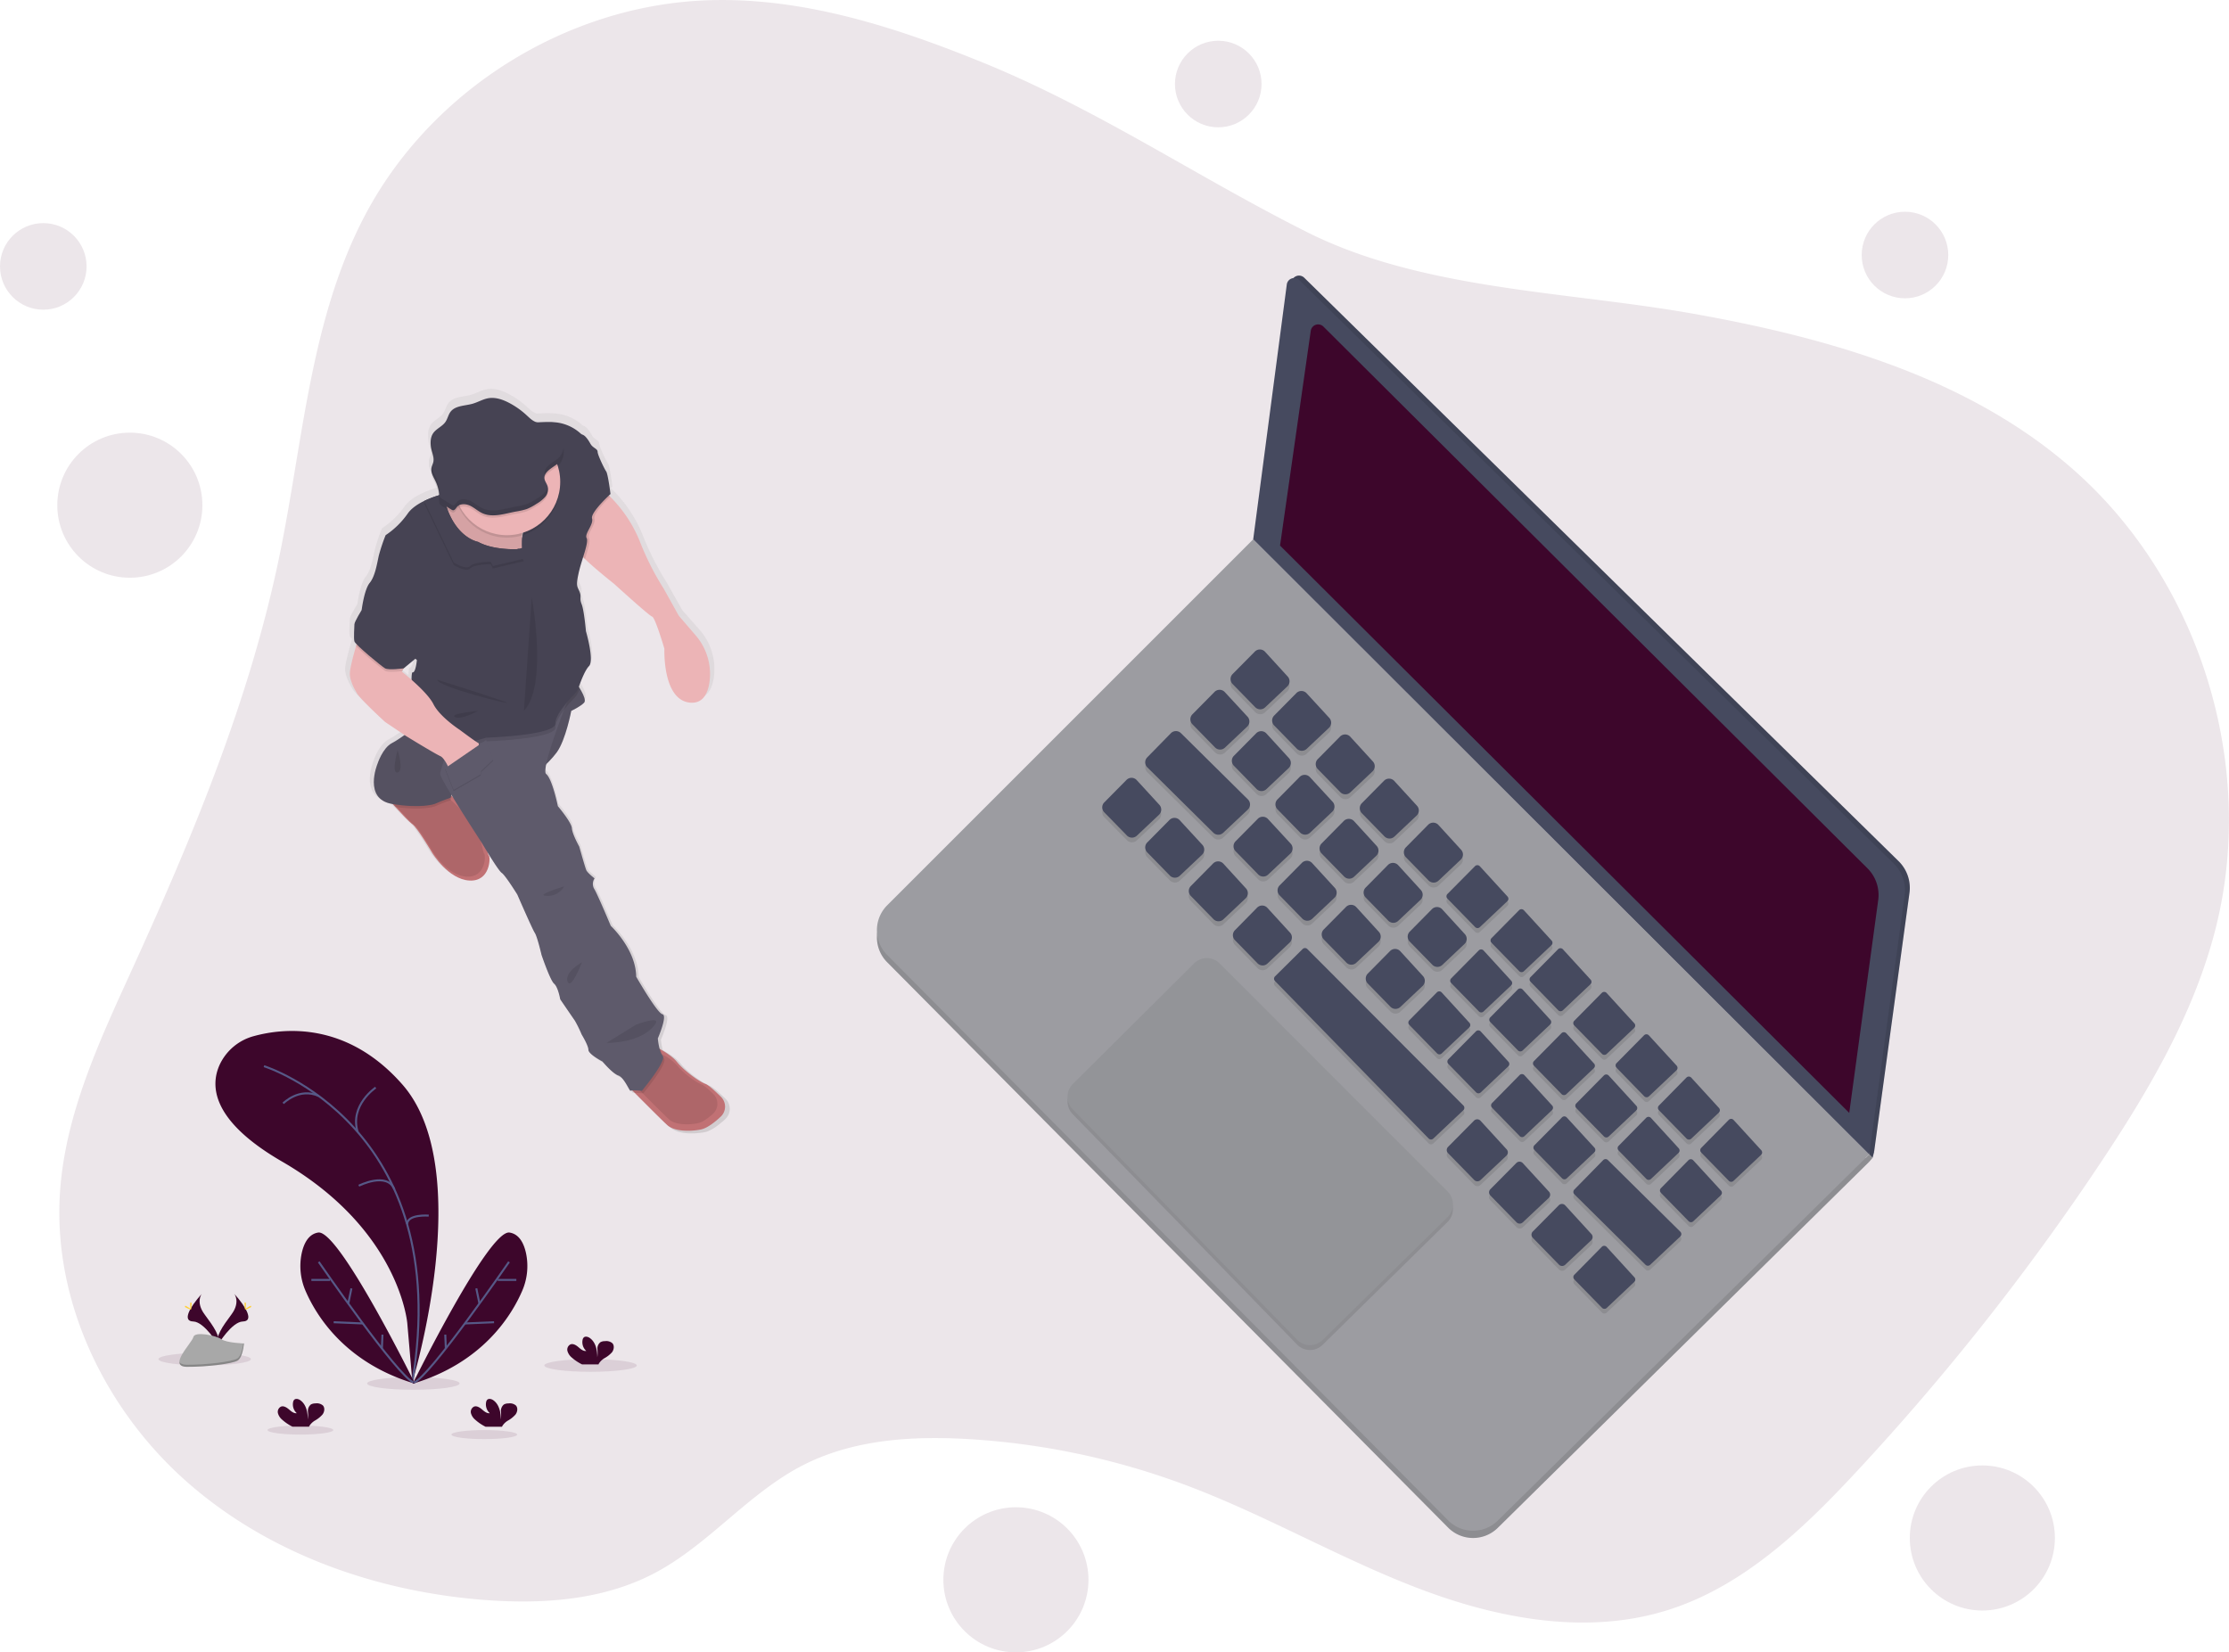 <svg id="70093593-85a2-447b-b81e-208691c845a3" data-name="Layer 1" xmlns="http://www.w3.org/2000/svg" xmlns:xlink="http://www.w3.org/1999/xlink" width="1113.8" height="825.71" viewBox="0 0 1113.8 825.71"><defs><linearGradient id="38c043cc-bff7-4144-86c9-76214eedfc2b" x1="879.53" y1="603.57" x2="879.53" y2="231.44" gradientTransform="matrix(-1, 0, 0, 1, 1191.18, 0)" gradientUnits="userSpaceOnUse"><stop offset="0" stop-color="gray" stop-opacity="0.25"/><stop offset="0.54" stop-color="gray" stop-opacity="0.12"/><stop offset="1" stop-color="gray" stop-opacity="0.1"/></linearGradient></defs><title>startup life</title><path d="M534,68.31c-44.08-17.92-90.65-32.88-138.19-31-69.9,2.75-136.94,44.8-169.85,106.53-27.89,52.3-31.33,113.6-43.34,171.64C167.8,387,139.46,454.94,109.18,521.4,92.92,557.1,75.76,593.57,73.1,632.71c-3.71,54.32,22.26,108.46,63,144.6s94.82,55.21,149.11,59.37c28.89,2.21,59.08.16,84.75-13.29,27.14-14.22,46.94-39.93,74.19-53.95,25.26-13,54.81-14.83,83.17-13.13a372.67,372.67,0,0,1,108.58,23.08c39.64,14.89,76.5,36.44,116.05,51.54s83.74,23.51,124.17,10.92c37.94-11.83,68-40.56,95-69.66a1218.85,1218.85,0,0,0,121.17-153.3c24.41-36.56,47.13-75.14,57.93-117.76,20.63-81.48-7.77-173.41-70.76-229C1027.3,226,957.26,206,888.7,193.82c-62.52-11.07-134.81-11.76-192.36-40.62C641.46,125.68,591.52,91.71,534,68.31Z" transform="translate(-43.1 -37.14)" fill="#3d062b" opacity="0.1"/><polygon points="934.03 576.92 935.7 578.6 936.45 575.71 935.65 572.86 933.59 572.86 934.03 576.92" fill="#464a5f"/><polygon points="934.03 576.92 935.7 578.6 936.45 575.71 935.65 572.86 933.59 572.86 934.03 576.92" opacity="0.1"/><polygon points="934.03 576.92 935.65 578.65 934.03 580.55 932.29 579.9 931.86 579.06 934.03 576.92" fill="#9c9ca1"/><polygon points="934.03 576.92 935.65 578.65 934.03 580.55 932.29 579.9 931.86 579.06 934.03 576.92" opacity="0.1"/><path d="M669.31,310.28,486.43,493.16a17.58,17.58,0,0,0-.05,24.81L766.7,800.52a17.58,17.58,0,0,0,24.82.13L977.13,617.7Z" transform="translate(-43.1 -37.14)" fill="#9c9ca1"/><path d="M669.31,310.28,486.43,493.16a17.58,17.58,0,0,0-.05,24.81L766.7,800.52a17.58,17.58,0,0,0,24.82.13L977.13,617.7Z" transform="translate(-43.1 -37.14)" opacity="0.1"/><path d="M669.31,306.65,486.43,489.53a17.58,17.58,0,0,0-.05,24.81L766.7,796.88a17.58,17.58,0,0,0,24.82.14l185.61-183Z" transform="translate(-43.1 -37.14)" fill="#9c9ca1"/><path d="M688.51,178.1,671.73,305.44,979.55,612.85l17.68-129.44a18.72,18.72,0,0,0-5.44-15.93l-297-291.56A3.72,3.72,0,0,0,688.51,178.1Z" transform="translate(-43.1 -37.14)" fill="#464a5f"/><path d="M688.51,178.1,671.73,305.44,979.55,612.85l17.68-129.44a18.72,18.72,0,0,0-5.44-15.93l-297-291.56A3.72,3.72,0,0,0,688.51,178.1Z" transform="translate(-43.1 -37.14)" opacity="0.1"/><path d="M686.09,179.31,669.31,306.65,977.13,614.06l17.68-129.44a18.72,18.72,0,0,0-5.44-15.93l-297-291.56A3.72,3.72,0,0,0,686.09,179.31Z" transform="translate(-43.1 -37.14)" fill="#464a5f"/><g opacity="0.1"><path d="M670.13,365.17,659,376.4a3.53,3.53,0,0,0,0,5l11.28,11.57a3.54,3.54,0,0,0,5,.1l11.08-10.46a3.53,3.53,0,0,0,.18-4.95l-11.28-12.34A3.53,3.53,0,0,0,670.13,365.17Z" transform="translate(-43.1 -37.14)"/><path d="M690.87,385.92l-11.09,11.22a3.53,3.53,0,0,0,0,4.95l11.28,11.57a3.53,3.53,0,0,0,5,.1l11.08-10.45a3.55,3.55,0,0,0,.18-5L696,386A3.53,3.53,0,0,0,690.87,385.92Z" transform="translate(-43.1 -37.14)"/><path d="M712.65,407.69l-11.09,11.23a3.54,3.54,0,0,0,0,4.95l11.29,11.57a3.54,3.54,0,0,0,5,.1l11.08-10.46a3.53,3.53,0,0,0,.18-4.95l-11.28-12.34A3.53,3.53,0,0,0,712.65,407.69Z" transform="translate(-43.1 -37.14)"/><path d="M734.67,429.72,723.59,441a3.54,3.54,0,0,0,0,4.95l11.29,11.57a3.54,3.54,0,0,0,5,.1l11.07-10.46a3.52,3.52,0,0,0,.19-4.95L739.8,429.82A3.54,3.54,0,0,0,734.67,429.72Z" transform="translate(-43.1 -37.14)"/><path d="M756.7,451.75,745.62,463a3.54,3.54,0,0,0,0,5l11.29,11.57a3.54,3.54,0,0,0,5,.1l11.07-10.46a3.52,3.52,0,0,0,.19-4.95l-11.28-12.34A3.54,3.54,0,0,0,756.7,451.75Z" transform="translate(-43.1 -37.14)"/><path d="M780.12,472.37l-13.77,13.95a1.66,1.66,0,0,0,0,2.32l13.87,14.21a1.66,1.66,0,0,0,2.32,0l13.77-13a1.65,1.65,0,0,0,.08-2.32l-13.86-15.16A1.66,1.66,0,0,0,780.12,472.37Z" transform="translate(-43.1 -37.14)"/><path d="M802.15,494.4l-13.77,14a1.65,1.65,0,0,0,0,2.31l13.87,14.22a1.66,1.66,0,0,0,2.32,0l13.77-13a1.65,1.65,0,0,0,.08-2.32l-13.86-15.16A1.66,1.66,0,0,0,802.15,494.4Z" transform="translate(-43.1 -37.14)"/><path d="M821.65,513.9l-13.77,14a1.65,1.65,0,0,0,0,2.31l13.87,14.22a1.66,1.66,0,0,0,2.32,0l13.77-13a1.65,1.65,0,0,0,.08-2.32L824.05,514A1.66,1.66,0,0,0,821.65,513.9Z" transform="translate(-43.1 -37.14)"/><path d="M843.49,535.74l-13.77,13.94a1.65,1.65,0,0,0,0,2.32l13.87,14.21a1.65,1.65,0,0,0,2.32,0l13.77-13a1.66,1.66,0,0,0,.08-2.32l-13.86-15.16A1.66,1.66,0,0,0,843.49,535.74Z" transform="translate(-43.1 -37.14)"/><path d="M864.64,556.89l-13.77,13.94a1.65,1.65,0,0,0,0,2.32l13.87,14.22a1.66,1.66,0,0,0,2.32,0l13.77-13a1.66,1.66,0,0,0,.08-2.32L867,556.94A1.66,1.66,0,0,0,864.64,556.89Z" transform="translate(-43.1 -37.14)"/><path d="M885.79,578,872,592a1.65,1.65,0,0,0,0,2.31l13.87,14.22a1.66,1.66,0,0,0,2.32,0l13.77-13a1.65,1.65,0,0,0,.08-2.32l-13.86-15.16A1.66,1.66,0,0,0,885.79,578Z" transform="translate(-43.1 -37.14)"/><path d="M906.94,599.19l-13.77,13.95a1.66,1.66,0,0,0,0,2.32L907,629.67a1.66,1.66,0,0,0,2.32.05l13.77-13a1.65,1.65,0,0,0,.08-2.32l-13.86-15.16A1.66,1.66,0,0,0,906.94,599.19Z" transform="translate(-43.1 -37.14)"/><path d="M650,385.31l-11.08,11.22a3.53,3.53,0,0,0,0,5l11.29,11.57a3.53,3.53,0,0,0,5,.1l11.07-10.45a3.54,3.54,0,0,0,.19-5L655.12,385.4A3.54,3.54,0,0,0,650,385.31Z" transform="translate(-43.1 -37.14)"/><path d="M606,429.3l-11.09,11.22a3.54,3.54,0,0,0,0,5L606.19,457a3.53,3.53,0,0,0,4.95.11l11.08-10.46a3.52,3.52,0,0,0,.18-4.95L611.12,429.4A3.53,3.53,0,0,0,606,429.3Z" transform="translate(-43.1 -37.14)"/><path d="M670.74,406.05l-11.09,11.22a3.53,3.53,0,0,0,0,5l11.28,11.57a3.54,3.54,0,0,0,5,.11L687,423.44a3.55,3.55,0,0,0,.18-5l-11.28-12.33A3.52,3.52,0,0,0,670.74,406.05Z" transform="translate(-43.1 -37.14)"/><path d="M692.51,427.83l-11.08,11.22a3.53,3.53,0,0,0,0,4.95l11.29,11.57a3.53,3.53,0,0,0,5,.1l11.07-10.45a3.54,3.54,0,0,0,.19-5l-11.28-12.34A3.54,3.54,0,0,0,692.51,427.83Z" transform="translate(-43.1 -37.14)"/><path d="M714.54,449.85l-11.08,11.23a3.53,3.53,0,0,0,0,4.95l11.29,11.57a3.52,3.52,0,0,0,4.95.1l11.08-10.45a3.54,3.54,0,0,0,.19-5L719.67,450A3.55,3.55,0,0,0,714.54,449.85Z" transform="translate(-43.1 -37.14)"/><path d="M627.45,449.34l-11.09,11.22a3.53,3.53,0,0,0,0,4.95l11.28,11.57a3.53,3.53,0,0,0,5,.1l11.08-10.45a3.55,3.55,0,0,0,.18-5l-11.28-12.33A3.52,3.52,0,0,0,627.45,449.34Z" transform="translate(-43.1 -37.14)"/><path d="M649.22,471.11l-11.08,11.23a3.53,3.53,0,0,0,0,5l11.29,11.57a3.53,3.53,0,0,0,5,.1l11.07-10.45a3.54,3.54,0,0,0,.19-5l-11.28-12.34A3.54,3.54,0,0,0,649.22,471.11Z" transform="translate(-43.1 -37.14)"/><path d="M671.25,493.14l-11.08,11.23a3.53,3.53,0,0,0,0,4.95l11.29,11.57a3.54,3.54,0,0,0,5,.1l11.07-10.46a3.52,3.52,0,0,0,.19-4.95l-11.28-12.34A3.54,3.54,0,0,0,671.25,493.14Z" transform="translate(-43.1 -37.14)"/><path d="M736.57,471.88l-11.08,11.23a3.53,3.53,0,0,0,0,4.95l11.29,11.57a3.53,3.53,0,0,0,5,.1l11.08-10.45a3.53,3.53,0,0,0,.18-5L741.69,472A3.53,3.53,0,0,0,736.57,471.88Z" transform="translate(-43.1 -37.14)"/><path d="M758.6,493.91l-11.09,11.23a3.53,3.53,0,0,0,0,4.95l11.29,11.57a3.53,3.53,0,0,0,5,.1l11.08-10.46a3.52,3.52,0,0,0,.18-4.95L763.72,494A3.53,3.53,0,0,0,758.6,493.91Z" transform="translate(-43.1 -37.14)"/><path d="M782,514.53l-13.77,14a1.65,1.65,0,0,0,0,2.32L782.11,545a1.65,1.65,0,0,0,2.32,0l13.77-13a1.66,1.66,0,0,0,.08-2.32l-13.86-15.16A1.66,1.66,0,0,0,782,514.53Z" transform="translate(-43.1 -37.14)"/><path d="M801.52,534l-13.77,14a1.65,1.65,0,0,0,0,2.32l13.87,14.21a1.65,1.65,0,0,0,2.32,0l13.77-13a1.66,1.66,0,0,0,.08-2.32l-13.86-15.16A1.66,1.66,0,0,0,801.52,534Z" transform="translate(-43.1 -37.14)"/><path d="M823.36,555.87l-13.78,14a1.65,1.65,0,0,0,0,2.31l13.86,14.22a1.66,1.66,0,0,0,2.32,0l13.77-13a1.65,1.65,0,0,0,.09-2.32l-13.86-15.16A1.66,1.66,0,0,0,823.36,555.87Z" transform="translate(-43.1 -37.14)"/><path d="M844.51,577l-13.77,14a1.65,1.65,0,0,0,0,2.32l13.86,14.21a1.67,1.67,0,0,0,2.33,0l13.76-13a1.65,1.65,0,0,0,.09-2.32l-13.86-15.16A1.66,1.66,0,0,0,844.51,577Z" transform="translate(-43.1 -37.14)"/><path d="M671.58,448.76,660.49,460a3.53,3.53,0,0,0,0,4.95l11.29,11.57a3.52,3.52,0,0,0,5,.1l11.08-10.45a3.54,3.54,0,0,0,.18-5L676.7,448.86A3.52,3.52,0,0,0,671.58,448.76Z" transform="translate(-43.1 -37.14)"/><path d="M693.61,470.79,682.52,482a3.53,3.53,0,0,0,0,4.95l11.29,11.57a3.52,3.52,0,0,0,5,.1l11.08-10.45a3.55,3.55,0,0,0,.18-5l-11.28-12.33A3.52,3.52,0,0,0,693.61,470.79Z" transform="translate(-43.1 -37.14)"/><path d="M715.64,492.82,704.55,504a3.53,3.53,0,0,0,0,4.95l11.28,11.57a3.53,3.53,0,0,0,5,.1l11.08-10.45a3.55,3.55,0,0,0,.18-5l-11.28-12.34A3.53,3.53,0,0,0,715.64,492.82Z" transform="translate(-43.1 -37.14)"/><path d="M737.67,514.85l-11.09,11.22a3.53,3.53,0,0,0,0,4.95l11.28,11.57a3.53,3.53,0,0,0,5,.1l11.08-10.45a3.55,3.55,0,0,0,.18-5l-11.28-12.34A3.53,3.53,0,0,0,737.67,514.85Z" transform="translate(-43.1 -37.14)"/><path d="M761.09,535.47l-13.78,13.94a1.66,1.66,0,0,0,0,2.32l13.86,14.21a1.65,1.65,0,0,0,2.32,0l13.77-13a1.65,1.65,0,0,0,.09-2.32l-13.86-15.17A1.65,1.65,0,0,0,761.09,535.47Z" transform="translate(-43.1 -37.14)"/><path d="M780.59,555l-13.78,13.94a1.66,1.66,0,0,0,0,2.32l13.86,14.21a1.65,1.65,0,0,0,2.32,0l13.77-13a1.65,1.65,0,0,0,.09-2.32L783,555A1.65,1.65,0,0,0,780.59,555Z" transform="translate(-43.1 -37.14)"/><path d="M802.42,576.8l-13.77,14a1.66,1.66,0,0,0,0,2.32l13.86,14.21a1.65,1.65,0,0,0,2.32.05l13.77-13a1.65,1.65,0,0,0,.09-2.32l-13.87-15.16A1.66,1.66,0,0,0,802.42,576.8Z" transform="translate(-43.1 -37.14)"/><path d="M823.58,598,809.8,611.9a1.66,1.66,0,0,0,0,2.32l13.86,14.21a1.65,1.65,0,0,0,2.32.05l13.77-13a1.65,1.65,0,0,0,.09-2.32L826,598A1.64,1.64,0,0,0,823.58,598Z" transform="translate(-43.1 -37.14)"/><path d="M865.66,598.17l-13.77,14a1.65,1.65,0,0,0,0,2.32l13.87,14.21a1.65,1.65,0,0,0,2.32.05l13.77-13a1.66,1.66,0,0,0,.08-2.32l-13.86-15.16A1.66,1.66,0,0,0,865.66,598.17Z" transform="translate(-43.1 -37.14)"/><path d="M886.81,619.33,873,633.27a1.65,1.65,0,0,0,0,2.32L886.9,649.8a1.65,1.65,0,0,0,2.32.05l13.77-13a1.66,1.66,0,0,0,.08-2.32l-13.86-15.16A1.65,1.65,0,0,0,886.81,619.33Z" transform="translate(-43.1 -37.14)"/><path d="M779.66,599.57l-13,13.13a2.22,2.22,0,0,0,0,3.11l13.09,13.42a2.22,2.22,0,0,0,3.11.06l13-12.23A2.23,2.23,0,0,0,796,614l-13.09-14.32A2.23,2.23,0,0,0,779.66,599.57Z" transform="translate(-43.1 -37.14)"/><path d="M800.81,620.72l-13,13.13a2.22,2.22,0,0,0,0,3.11l13.09,13.42a2.22,2.22,0,0,0,3.11.06l13-12.23a2.22,2.22,0,0,0,.12-3.11L804,620.78A2.23,2.23,0,0,0,800.81,620.72Z" transform="translate(-43.1 -37.14)"/><path d="M822,641.87,809,655a2.22,2.22,0,0,0,0,3.11l13.09,13.42a2.22,2.22,0,0,0,3.11.07l13-12.24a2.21,2.21,0,0,0,.12-3.11l-13.09-14.31A2.21,2.21,0,0,0,822,641.87Z" transform="translate(-43.1 -37.14)"/><path d="M843.53,662.6l-13.77,13.95a1.66,1.66,0,0,0,0,2.32l13.87,14.21a1.65,1.65,0,0,0,2.32,0l13.77-13a1.65,1.65,0,0,0,.08-2.32l-13.86-15.16A1.66,1.66,0,0,0,843.53,662.6Z" transform="translate(-43.1 -37.14)"/><path d="M628.2,405.94,616.38,418a3.53,3.53,0,0,0,0,5l33,32.67a3.54,3.54,0,0,0,4.91.06l12.32-11.59a3.54,3.54,0,0,0,.07-5.09l-33.5-33.14A3.53,3.53,0,0,0,628.2,405.94Z" transform="translate(-43.1 -37.14)"/><path d="M844.21,619.28,829.76,634a1.68,1.68,0,0,0,0,2.34l35.61,35.25a1.65,1.65,0,0,0,2.3,0l15.06-14.17a1.65,1.65,0,0,0,0-2.38l-36.23-35.84A1.66,1.66,0,0,0,844.21,619.28Z" transform="translate(-43.1 -37.14)"/><path d="M694,513.82l-13.79,13.66a1.64,1.64,0,0,0,0,2.33l76.79,78.71a1.66,1.66,0,0,0,2.32,0l15-14.15a1.65,1.65,0,0,0,0-2.37l-78-78.21A1.66,1.66,0,0,0,694,513.82Z" transform="translate(-43.1 -37.14)"/></g><path d="M670.13,362.75,659,374a3.53,3.53,0,0,0,0,4.95l11.28,11.57a3.54,3.54,0,0,0,5,.1l11.08-10.46a3.53,3.53,0,0,0,.18-4.95l-11.28-12.34A3.53,3.53,0,0,0,670.13,362.75Z" transform="translate(-43.1 -37.14)" fill="#464a5f"/><path d="M690.87,383.5l-11.09,11.22a3.53,3.53,0,0,0,0,4.95l11.28,11.57a3.53,3.53,0,0,0,5,.1l11.08-10.45a3.55,3.55,0,0,0,.18-5L696,383.59A3.53,3.53,0,0,0,690.87,383.5Z" transform="translate(-43.1 -37.14)" fill="#464a5f"/><path d="M712.65,405.27,701.56,416.5a3.54,3.54,0,0,0,0,4.95L712.83,433a3.54,3.54,0,0,0,5,.1l11.08-10.46a3.53,3.53,0,0,0,.18-5l-11.28-12.34A3.53,3.53,0,0,0,712.65,405.27Z" transform="translate(-43.1 -37.14)" fill="#464a5f"/><path d="M734.67,427.3l-11.08,11.22a3.55,3.55,0,0,0,0,5l11.29,11.57a3.54,3.54,0,0,0,5,.1l11.07-10.46a3.52,3.52,0,0,0,.19-4.95L739.8,427.4A3.54,3.54,0,0,0,734.67,427.3Z" transform="translate(-43.1 -37.14)" fill="#464a5f"/><path d="M756.7,449.33l-11.08,11.22a3.54,3.54,0,0,0,0,5l11.29,11.56a3.54,3.54,0,0,0,5,.11l11.07-10.46a3.52,3.52,0,0,0,.19-5l-11.28-12.34A3.54,3.54,0,0,0,756.7,449.33Z" transform="translate(-43.1 -37.14)" fill="#464a5f"/><path d="M780.12,470,766.35,483.9a1.65,1.65,0,0,0,0,2.31l13.87,14.22a1.66,1.66,0,0,0,2.32.05l13.77-13a1.65,1.65,0,0,0,.08-2.32L782.52,470A1.66,1.66,0,0,0,780.12,470Z" transform="translate(-43.1 -37.14)" fill="#464a5f"/><path d="M802.15,492l-13.77,13.95a1.65,1.65,0,0,0,0,2.31l13.87,14.22a1.66,1.66,0,0,0,2.32,0l13.77-13a1.65,1.65,0,0,0,.08-2.32L804.55,492A1.66,1.66,0,0,0,802.15,492Z" transform="translate(-43.1 -37.14)" fill="#464a5f"/><path d="M821.65,511.48l-13.77,13.95a1.65,1.65,0,0,0,0,2.31L821.74,542a1.66,1.66,0,0,0,2.32,0l13.77-13a1.65,1.65,0,0,0,.08-2.32l-13.86-15.16A1.66,1.66,0,0,0,821.65,511.48Z" transform="translate(-43.1 -37.14)" fill="#464a5f"/><path d="M843.49,533.32l-13.77,13.94a1.65,1.65,0,0,0,0,2.32l13.87,14.21a1.65,1.65,0,0,0,2.32.05l13.77-13a1.66,1.66,0,0,0,.08-2.32l-13.86-15.17A1.66,1.66,0,0,0,843.49,533.32Z" transform="translate(-43.1 -37.14)" fill="#464a5f"/><path d="M864.64,554.47l-13.77,13.94a1.65,1.65,0,0,0,0,2.32L864.73,585a1.66,1.66,0,0,0,2.32,0l13.77-13a1.66,1.66,0,0,0,.08-2.32L867,554.52A1.66,1.66,0,0,0,864.64,554.47Z" transform="translate(-43.1 -37.14)" fill="#464a5f"/><path d="M885.79,575.62l-13.77,14a1.65,1.65,0,0,0,0,2.31l13.87,14.22a1.66,1.66,0,0,0,2.32,0l13.77-13a1.65,1.65,0,0,0,.08-2.32l-13.86-15.16A1.66,1.66,0,0,0,885.79,575.62Z" transform="translate(-43.1 -37.14)" fill="#464a5f"/><path d="M906.94,596.77l-13.77,14a1.66,1.66,0,0,0,0,2.32L907,627.25a1.66,1.66,0,0,0,2.32,0l13.77-13a1.65,1.65,0,0,0,.08-2.32l-13.86-15.16A1.66,1.66,0,0,0,906.94,596.77Z" transform="translate(-43.1 -37.14)" fill="#464a5f"/><path d="M650,382.89l-11.08,11.22a3.53,3.53,0,0,0,0,4.95l11.29,11.57a3.53,3.53,0,0,0,5,.1l11.07-10.45a3.54,3.54,0,0,0,.19-5L655.12,383A3.54,3.54,0,0,0,650,382.89Z" transform="translate(-43.1 -37.14)" fill="#464a5f"/><path d="M606,426.88,594.91,438.1a3.54,3.54,0,0,0,0,5l11.29,11.56a3.53,3.53,0,0,0,4.95.11l11.08-10.46a3.54,3.54,0,0,0,.18-5L611.12,427A3.52,3.52,0,0,0,606,426.88Z" transform="translate(-43.1 -37.14)" fill="#464a5f"/><path d="M670.74,403.63l-11.09,11.22a3.53,3.53,0,0,0,0,4.95l11.28,11.57a3.53,3.53,0,0,0,5,.1L687,421a3.55,3.55,0,0,0,.18-5l-11.28-12.33A3.52,3.52,0,0,0,670.74,403.63Z" transform="translate(-43.1 -37.14)" fill="#464a5f"/><path d="M692.51,425.4l-11.08,11.23a3.53,3.53,0,0,0,0,4.95l11.29,11.57a3.53,3.53,0,0,0,5,.1l11.07-10.45a3.54,3.54,0,0,0,.19-5L697.64,425.5A3.55,3.55,0,0,0,692.51,425.4Z" transform="translate(-43.1 -37.14)" fill="#464a5f"/><path d="M714.54,447.43l-11.08,11.23a3.53,3.53,0,0,0,0,4.95l11.29,11.57a3.53,3.53,0,0,0,4.95.1l11.08-10.45a3.54,3.54,0,0,0,.19-5l-11.28-12.34A3.54,3.54,0,0,0,714.54,447.43Z" transform="translate(-43.1 -37.14)" fill="#464a5f"/><path d="M627.45,446.92l-11.09,11.22a3.53,3.53,0,0,0,0,4.95l11.28,11.57a3.53,3.53,0,0,0,5,.1l11.08-10.45a3.55,3.55,0,0,0,.18-5L632.57,447A3.52,3.52,0,0,0,627.45,446.92Z" transform="translate(-43.1 -37.14)" fill="#464a5f"/><path d="M649.22,468.69l-11.08,11.23a3.53,3.53,0,0,0,0,4.95l11.29,11.57a3.54,3.54,0,0,0,5,.1l11.07-10.45a3.54,3.54,0,0,0,.19-5l-11.28-12.34A3.54,3.54,0,0,0,649.22,468.69Z" transform="translate(-43.1 -37.14)" fill="#464a5f"/><path d="M671.25,490.72,660.17,502a3.53,3.53,0,0,0,0,4.95l11.29,11.57a3.54,3.54,0,0,0,5,.1l11.07-10.46a3.52,3.52,0,0,0,.19-4.95l-11.28-12.34A3.54,3.54,0,0,0,671.25,490.72Z" transform="translate(-43.1 -37.14)" fill="#464a5f"/><path d="M736.57,469.46l-11.08,11.23a3.53,3.53,0,0,0,0,4.95l11.29,11.57a3.53,3.53,0,0,0,5,.1l11.08-10.46a3.52,3.52,0,0,0,.18-5l-11.28-12.34A3.53,3.53,0,0,0,736.57,469.46Z" transform="translate(-43.1 -37.14)" fill="#464a5f"/><path d="M758.6,491.49l-11.09,11.23a3.53,3.53,0,0,0,0,4.95l11.29,11.57a3.53,3.53,0,0,0,5,.1l11.08-10.46a3.52,3.52,0,0,0,.18-4.95l-11.28-12.34A3.53,3.53,0,0,0,758.6,491.49Z" transform="translate(-43.1 -37.14)" fill="#464a5f"/><path d="M782,512.11l-13.77,13.95a1.65,1.65,0,0,0,0,2.32l13.87,14.21a1.65,1.65,0,0,0,2.32,0l13.77-13a1.66,1.66,0,0,0,.08-2.32l-13.86-15.16A1.66,1.66,0,0,0,782,512.11Z" transform="translate(-43.1 -37.14)" fill="#464a5f"/><path d="M801.52,531.61l-13.77,13.95a1.65,1.65,0,0,0,0,2.32l13.87,14.21a1.65,1.65,0,0,0,2.32,0l13.77-13a1.66,1.66,0,0,0,.08-2.32l-13.86-15.16A1.66,1.66,0,0,0,801.52,531.61Z" transform="translate(-43.1 -37.14)" fill="#464a5f"/><path d="M823.36,553.45,809.58,567.4a1.65,1.65,0,0,0,0,2.31l13.86,14.22a1.66,1.66,0,0,0,2.32,0l13.77-13a1.65,1.65,0,0,0,.09-2.32L825.76,553.5A1.66,1.66,0,0,0,823.36,553.45Z" transform="translate(-43.1 -37.14)" fill="#464a5f"/><path d="M844.51,574.6l-13.77,13.95a1.65,1.65,0,0,0,0,2.32l13.86,14.21a1.67,1.67,0,0,0,2.33,0l13.76-13a1.65,1.65,0,0,0,.09-2.32l-13.86-15.16A1.66,1.66,0,0,0,844.51,574.6Z" transform="translate(-43.1 -37.14)" fill="#464a5f"/><path d="M671.58,446.34l-11.09,11.22a3.53,3.53,0,0,0,0,4.95l11.29,11.57a3.52,3.52,0,0,0,5,.1l11.08-10.45a3.54,3.54,0,0,0,.18-5L676.7,446.44A3.52,3.52,0,0,0,671.58,446.34Z" transform="translate(-43.1 -37.14)" fill="#464a5f"/><path d="M693.61,468.37l-11.09,11.22a3.53,3.53,0,0,0,0,5l11.29,11.57a3.52,3.52,0,0,0,5,.1l11.08-10.45a3.55,3.55,0,0,0,.18-5l-11.28-12.33A3.52,3.52,0,0,0,693.61,468.37Z" transform="translate(-43.1 -37.14)" fill="#464a5f"/><path d="M715.64,490.4l-11.09,11.22a3.53,3.53,0,0,0,0,4.95l11.28,11.57a3.53,3.53,0,0,0,5,.1l11.08-10.45a3.55,3.55,0,0,0,.18-5l-11.28-12.34A3.53,3.53,0,0,0,715.64,490.4Z" transform="translate(-43.1 -37.14)" fill="#464a5f"/><path d="M737.67,512.42l-11.09,11.23a3.53,3.53,0,0,0,0,5l11.28,11.57a3.53,3.53,0,0,0,5,.1l11.08-10.45a3.55,3.55,0,0,0,.18-5l-11.28-12.34A3.54,3.54,0,0,0,737.67,512.42Z" transform="translate(-43.1 -37.14)" fill="#464a5f"/><path d="M761.09,533.05,747.31,547a1.66,1.66,0,0,0,0,2.32l13.86,14.21a1.65,1.65,0,0,0,2.32.05l13.77-13a1.66,1.66,0,0,0,.09-2.33l-13.86-15.16A1.65,1.65,0,0,0,761.09,533.05Z" transform="translate(-43.1 -37.14)" fill="#464a5f"/><path d="M780.59,552.55l-13.78,13.94a1.66,1.66,0,0,0,0,2.32L780.67,583a1.65,1.65,0,0,0,2.32.05l13.77-13a1.66,1.66,0,0,0,.09-2.33L783,552.59A1.65,1.65,0,0,0,780.59,552.55Z" transform="translate(-43.1 -37.14)" fill="#464a5f"/><path d="M802.42,574.38l-13.77,14a1.66,1.66,0,0,0,0,2.32l13.86,14.21a1.65,1.65,0,0,0,2.32,0l13.77-13a1.65,1.65,0,0,0,.09-2.32l-13.87-15.16A1.66,1.66,0,0,0,802.42,574.38Z" transform="translate(-43.1 -37.14)" fill="#464a5f"/><path d="M823.58,595.54,809.8,609.48a1.66,1.66,0,0,0,0,2.32L823.66,626a1.65,1.65,0,0,0,2.32,0l13.77-13a1.65,1.65,0,0,0,.09-2.32L826,595.58A1.64,1.64,0,0,0,823.58,595.54Z" transform="translate(-43.1 -37.14)" fill="#464a5f"/><path d="M865.66,595.75l-13.77,14a1.65,1.65,0,0,0,0,2.32l13.87,14.21a1.65,1.65,0,0,0,2.32,0l13.77-13a1.66,1.66,0,0,0,.08-2.32L868.06,595.8A1.66,1.66,0,0,0,865.66,595.75Z" transform="translate(-43.1 -37.14)" fill="#464a5f"/><path d="M886.81,616.9l-13.77,14a1.65,1.65,0,0,0,0,2.32l13.87,14.21a1.65,1.65,0,0,0,2.32,0l13.77-13a1.66,1.66,0,0,0,.08-2.32L889.21,617A1.66,1.66,0,0,0,886.81,616.9Z" transform="translate(-43.1 -37.14)" fill="#464a5f"/><path d="M779.66,597.15l-13,13.13a2.22,2.22,0,0,0,0,3.11l13.09,13.42a2.22,2.22,0,0,0,3.11.06l13-12.23a2.23,2.23,0,0,0,.12-3.11l-13.09-14.32A2.23,2.23,0,0,0,779.66,597.15Z" transform="translate(-43.1 -37.14)" fill="#464a5f"/><path d="M800.81,618.3l-13,13.13a2.22,2.22,0,0,0,0,3.11L800.93,648A2.22,2.22,0,0,0,804,648l13-12.23a2.22,2.22,0,0,0,.12-3.11L804,618.36A2.23,2.23,0,0,0,800.81,618.3Z" transform="translate(-43.1 -37.14)" fill="#464a5f"/><path d="M822,639.45l-13,13.13a2.22,2.22,0,0,0,0,3.11l13.09,13.42a2.21,2.21,0,0,0,3.11.06l13-12.23a2.21,2.21,0,0,0,.12-3.11l-13.09-14.32A2.22,2.22,0,0,0,822,639.45Z" transform="translate(-43.1 -37.14)" fill="#464a5f"/><path d="M843.53,660.18l-13.77,14a1.66,1.66,0,0,0,0,2.32l13.87,14.21a1.66,1.66,0,0,0,2.32.05l13.77-13a1.65,1.65,0,0,0,.08-2.32l-13.86-15.16A1.66,1.66,0,0,0,843.53,660.18Z" transform="translate(-43.1 -37.14)" fill="#464a5f"/><path d="M628.2,403.52l-11.82,12.07a3.53,3.53,0,0,0,0,5l33,32.67a3.54,3.54,0,0,0,4.91.06l12.32-11.59a3.54,3.54,0,0,0,.07-5.09l-33.5-33.14A3.53,3.53,0,0,0,628.2,403.52Z" transform="translate(-43.1 -37.14)" fill="#464a5f"/><path d="M844.21,616.86l-14.45,14.75a1.68,1.68,0,0,0,0,2.34l35.61,35.25a1.65,1.65,0,0,0,2.3,0l15.06-14.17a1.65,1.65,0,0,0,0-2.38l-36.23-35.84A1.65,1.65,0,0,0,844.21,616.86Z" transform="translate(-43.1 -37.14)" fill="#464a5f"/><path d="M694,511.4l-13.79,13.66a1.64,1.64,0,0,0,0,2.33l76.79,78.71a1.66,1.66,0,0,0,2.32,0l15-14.15a1.65,1.65,0,0,0,0-2.37l-78-78.21A1.66,1.66,0,0,0,694,511.4Z" transform="translate(-43.1 -37.14)" fill="#464a5f"/><path d="M639.83,521,579.2,581.23a9,9,0,0,0-.1,12.66L691.24,709.05a9,9,0,0,0,12.76.14l62.43-61.41a9,9,0,0,0,.05-12.77L652.54,521A9,9,0,0,0,639.83,521Z" transform="translate(-43.1 -37.14)" opacity="0.1"/><path d="M639.83,518.53,579.2,578.81a9,9,0,0,0-.1,12.66L691.24,706.63a9,9,0,0,0,12.76.14l62.43-61.41a9,9,0,0,0,.05-12.77l-113.94-114A9,9,0,0,0,639.83,518.53Z" transform="translate(-43.1 -37.14)" fill="#939498"/><path d="M698.07,202.46,682.72,309.78,967.14,593.29l14.48-106.38a18.8,18.8,0,0,0-5.35-15.83L704.38,200.34A3.72,3.72,0,0,0,698.07,202.46Z" transform="translate(-43.1 -37.14)" fill="#3d062b"/><ellipse cx="295.09" cy="682.36" rx="23.11" ry="3.17" fill="#3d062b" opacity="0.1"/><ellipse cx="206.55" cy="691.34" rx="23.11" ry="3.17" fill="#3d062b" opacity="0.1"/><ellipse cx="102.27" cy="679.19" rx="23.11" ry="3.17" fill="#3d062b" opacity="0.1"/><ellipse cx="241.99" cy="716.9" rx="16.43" ry="2.26" fill="#3d062b" opacity="0.1"/><ellipse cx="150.1" cy="714.64" rx="16.43" ry="2.26" fill="#3d062b" opacity="0.1"/><path d="M249.16,727.77S281.57,621.51,244.08,579c-28-31.84-59.87-28-74.13-24.09a26.34,26.34,0,0,0-17,14.12c-5,10.76-4.08,28.21,31.1,48.58,58.92,34.11,62.58,80.9,62.58,80.9Z" transform="translate(-43.1 -37.14)" fill="#3d062b"/><path d="M175,569.93s95.56,29.87,74.14,157.84" transform="translate(-43.1 -37.14)" fill="none" stroke="#565987" stroke-miterlimit="10"/><path d="M230.83,580.64s-13.15,8.86-9,22.19" transform="translate(-43.1 -37.14)" fill="none" stroke="#565987" stroke-miterlimit="10"/><path d="M184.61,588.53s8-8.18,17.83-3.67" transform="translate(-43.1 -37.14)" fill="none" stroke="#565987" stroke-miterlimit="10"/><path d="M222.38,629.68s14.12-7.17,17.78,1.81" transform="translate(-43.1 -37.14)" fill="none" stroke="#565987" stroke-miterlimit="10"/><path d="M257.33,644.62s-10.61-.84-10.8,4.23" transform="translate(-43.1 -37.14)" fill="none" stroke="#565987" stroke-miterlimit="10"/><path d="M250.47,728.62s-38-77.23-48.4-75.54c-4.95.8-7.23,5.67-8.26,10.57a31.16,31.16,0,0,0,2.06,18.8C201.26,694.81,215.73,718.28,250.47,728.62Z" transform="translate(-43.1 -37.14)" fill="#3d062b"/><path d="M202.36,667.73s39.84,57.79,47.54,60.32" transform="translate(-43.1 -37.14)" fill="none" stroke="#565987" stroke-miterlimit="10"/><line x1="155.59" y1="639.61" x2="164.89" y2="639.61" fill="none" stroke="#565987" stroke-miterlimit="10"/><line x1="166.73" y1="660.75" x2="181.31" y2="661.37" fill="none" stroke="#565987" stroke-miterlimit="10"/><line x1="175.6" y1="643.84" x2="174.02" y2="651.43" fill="none" stroke="#565987" stroke-miterlimit="10"/><line x1="191.11" y1="666.95" x2="190.82" y2="673.85" fill="none" stroke="#565987" stroke-miterlimit="10"/><path d="M249.34,728.62s38-77.23,48.39-75.54c5,.8,7.24,5.67,8.27,10.57a31.08,31.08,0,0,1-2.07,18.8C298.55,694.81,284.08,718.28,249.34,728.62Z" transform="translate(-43.1 -37.14)" fill="#3d062b"/><path d="M297.45,667.73s-39.85,57.79-47.55,60.32" transform="translate(-43.1 -37.14)" fill="none" stroke="#565987" stroke-miterlimit="10"/><line x1="258.01" y1="639.61" x2="248.71" y2="639.61" fill="none" stroke="#565987" stroke-miterlimit="10"/><line x1="246.87" y1="660.75" x2="232.29" y2="661.37" fill="none" stroke="#565987" stroke-miterlimit="10"/><line x1="238" y1="643.84" x2="239.58" y2="651.43" fill="none" stroke="#565987" stroke-miterlimit="10"/><line x1="222.5" y1="666.95" x2="222.78" y2="673.85" fill="none" stroke="#565987" stroke-miterlimit="10"/><path d="M184.15,746.65a6.55,6.55,0,0,1-2.16-3.26,2.9,2.9,0,0,1,1.51-3.32c1.39-.53,2.87.43,4,1.4s2.42,2.08,3.89,1.88a5.9,5.9,0,0,1-1.83-5.53,2.25,2.25,0,0,1,.51-1.13c.77-.82,2.16-.47,3.08.18,2.94,2.06,3.75,6,3.77,9.63a18.14,18.14,0,0,0,.05-4,4.09,4.09,0,0,1,1.49-3.51,4.55,4.55,0,0,1,2.27-.53,4.68,4.68,0,0,1,3.69,1c1.12,1.2.83,3.2-.15,4.52a14.22,14.22,0,0,1-3.81,3.06,8.38,8.38,0,0,0-2.73,2.6,2.77,2.77,0,0,0-.2.46h-8.26A23.05,23.05,0,0,1,184.15,746.65Z" transform="translate(-43.1 -37.14)" fill="#3d062b"/><path d="M328.82,715.55a6.61,6.61,0,0,1-2.17-3.26,2.91,2.91,0,0,1,1.51-3.32c1.39-.53,2.87.43,4,1.4s2.41,2.08,3.88,1.87a5.92,5.92,0,0,1-1.83-5.53,2.35,2.35,0,0,1,.51-1.12c.77-.83,2.16-.47,3.09.18,2.93,2.06,3.75,6,3.76,9.62a18.06,18.06,0,0,0,.06-4,4,4,0,0,1,1.49-3.51,4.4,4.4,0,0,1,2.27-.53,4.7,4.7,0,0,1,3.68,1c1.12,1.2.83,3.21-.14,4.53a14.23,14.23,0,0,1-3.82,3,8.66,8.66,0,0,0-2.72,2.6,2.22,2.22,0,0,0-.2.47h-8.27A23,23,0,0,1,328.82,715.55Z" transform="translate(-43.1 -37.14)" fill="#3d062b"/><path d="M280.6,746.65a6.55,6.55,0,0,1-2.16-3.26,2.9,2.9,0,0,1,1.51-3.32c1.39-.53,2.87.43,4,1.4s2.42,2.08,3.89,1.88a5.9,5.9,0,0,1-1.83-5.53,2.25,2.25,0,0,1,.51-1.13c.77-.82,2.16-.47,3.08.18,2.93,2.06,3.75,6,3.77,9.63a18.14,18.14,0,0,0,.05-4A4.09,4.09,0,0,1,294.9,739a4.55,4.55,0,0,1,2.27-.53,4.68,4.68,0,0,1,3.69,1c1.12,1.2.83,3.2-.15,4.52a14.22,14.22,0,0,1-3.81,3.06,8.38,8.38,0,0,0-2.73,2.6,2.77,2.77,0,0,0-.2.46h-8.26A23.05,23.05,0,0,1,280.6,746.65Z" transform="translate(-43.1 -37.14)" fill="#3d062b"/><path d="M143.87,683.78s-3.1,4.05,1.43,10.16,8.26,11.28,6.75,15.09c0,0-6.83-11.36-12.39-11.51S137.75,690.61,143.87,683.78Z" transform="translate(-43.1 -37.14)" fill="#3d062b"/><path d="M143.87,683.78a5.1,5.1,0,0,0-.63,1.27c-5.43,6.37-8.32,12.32-3.1,12.47,4.85.13,10.68,8.82,12.07,11a4.16,4.16,0,0,1-.16.5s-6.83-11.36-12.39-11.51S137.75,690.61,143.87,683.78Z" transform="translate(-43.1 -37.14)" opacity="0.1"/><path d="M138.11,688.94c0,1.43.16,2.58.36,2.58s.36-1.15.36-2.58-.2-.75-.4-.75S138.11,687.51,138.11,688.94Z" transform="translate(-43.1 -37.14)" fill="#ffd037"/><path d="M136.14,690.64c1.25.68,2.34,1.1,2.43.92s-.84-.86-2.09-1.55-.76-.18-.85,0S134.89,690,136.14,690.64Z" transform="translate(-43.1 -37.14)" fill="#ffd037"/><path d="M160.23,683.78s3.09,4.05-1.43,10.16-8.26,11.28-6.75,15.09c0,0,6.83-11.36,12.39-11.51S166.34,690.61,160.23,683.78Z" transform="translate(-43.1 -37.14)" fill="#3d062b"/><path d="M160.23,683.78a5.1,5.1,0,0,1,.63,1.27c5.42,6.37,8.31,12.32,3.1,12.47-4.86.13-10.68,8.82-12.08,11a4.2,4.2,0,0,0,.17.5s6.83-11.36,12.39-11.51S166.34,690.61,160.23,683.78Z" transform="translate(-43.1 -37.14)" opacity="0.1"/><path d="M166,688.94c0,1.43-.16,2.58-.35,2.58s-.36-1.15-.36-2.58.2-.75.4-.75S166,687.51,166,688.94Z" transform="translate(-43.1 -37.14)" fill="#ffd037"/><path d="M168,690.64c-1.25.68-2.34,1.1-2.44.92s.85-.86,2.1-1.55.76-.18.85,0S169.21,690,168,690.64Z" transform="translate(-43.1 -37.14)" fill="#ffd037"/><path d="M165,708.5s-8.66-.27-11.27-2.12-13.32-4.08-14-1.1-13,14.82-3.23,14.9,22.71-1.52,25.32-3.11S165,708.5,165,708.5Z" transform="translate(-43.1 -37.14)" fill="#a8a8a8"/><path d="M136.35,719.14c9.78.08,22.72-1.52,25.32-3.11,2-1.21,2.77-5.54,3-7.54H165s-.55,7-3.15,8.57-15.55,3.19-25.32,3.11c-2.82,0-3.8-1-3.75-2.51C133.18,718.56,134.25,719.12,136.35,719.14Z" transform="translate(-43.1 -37.14)" opacity="0.2"/><path d="M215.56,371.22C215.4,375.42,219,381,219,381c1.1,2.65,14.59,14.93,14.59,14.93l10,6.68a56,56,0,0,1-6.34,4.05c-4.87,2.49-7.53,10.73-7.53,10.73s-7.38,17.73,7.53,20.22l.28.05,1.34,1.45c3.3,3.56,7.33,7.81,8.73,8.76,2.51,1.71,10.2,14.62,10.2,14.62s8.15,13.38,19,14,10.82-11.82,10-12.6a5,5,0,0,1-.67-1.7c2.59,4.17,6.12,9.65,7.26,10.41,1.88,1.24,8,11,8,11s7.69,17.57,8.94,19.44,3.45,11.2,3.45,11.2,4.4,12.9,6.44,14.62,3.13,7.93,3.13,7.93,6.43,9.33,7.53,10.88a66.16,66.16,0,0,1,3.45,7s3.45,5.6,3.45,7.78,7.22,5.9,7.22,5.9,5.18,6.07,8.16,7.16,5.8,8.24,6.27,7.77a1.87,1.87,0,0,1,.89-.18l1.22,1.22c4.76,4.74,14.27,14.19,16.71,16.38,3.3,3,10.83,3.42,17.1,2.18,3.22-.64,7.14-3.69,10.19-6.51a7,7,0,0,0,.12-10.11c-3-2.89-6.47-6.06-8-6.55-2.82-.94-10.82-6.53-14.58-11.2-2-2.43-5.51-4.74-8.46-6.39l-.36-.21a31.21,31.21,0,0,1-.91-5.22s5.18-11.66,2.35-12.28-13.49-19.13-13.49-19.13c-.15-14-13-25.82-13-25.82s-6.43-15.24-8.31-18.5a5,5,0,0,1,0-5.6s-3.61-2.8-4.23-4.2-3.61-12-3.61-12-3.61-6.38-3.77-9.33-7.19-11.18-7.19-11.18-2.85-13.86-6-16.35c-.61-.48-.52-2.31,0-4.94l.15-.16.48-.47.14-.14a51.16,51.16,0,0,0,4.06-4.51l.06-.08c.2-.25.39-.49.57-.74,4.55-6.22,7.37-21,7.37-21s.9-.42,2.07-1.06a19.74,19.74,0,0,0,4.52-3.11,1,1,0,0,0,.16-.24.2.2,0,0,0,0-.08,1.54,1.54,0,0,0,.08-.19.52.52,0,0,0,0-.11,1.43,1.43,0,0,0,0-.22s0-.07,0-.11v-.36c0-.13,0-.26-.05-.4a.43.43,0,0,1,0-.05c0-.12-.05-.24-.08-.37l0-.12c0-.11-.06-.22-.1-.34a.93.93,0,0,0,0-.13l-.12-.37a.36.36,0,0,1,0-.09c-.19-.5-.42-1-.68-1.54v0l-.27-.51h0c-.49-.93-1-1.84-1.54-2.63l-.08-.12c1.1-3.1,3.23-8.56,5.21-10.52,2.82-2.8-1.57-17.73-1.57-17.73s-.94-10.57-2.2-13.68,0-3.56-1-6.22c-1.21-3-2.09-2.8-.53-9.64.59-2.58,1.5-5.42,2.32-8.07l1,.92c5.8,5.47,14.91,12.59,14.91,12.59s17.88,16.17,19.45,16.64,6.28,16.33,6.28,16.33-1.1,26.28,13.33,27.37c6.13.46,8.73-4.28,9.67-9.87a29.78,29.78,0,0,0-7.07-24.41L384,342l-7.69-13.68A139.34,139.34,0,0,1,364,303.88a68.09,68.09,0,0,0-15.08-22.29l-.62-.61.8-.74s-1.26-10.26-2.2-11.5-4.39-8.4-4.39-10-2.2-1.86-3.45-3.73c0,0-2.2-4.35-4.24-5a3,3,0,0,1-1-.64A22.52,22.52,0,0,0,321,243.82l-1.25-.12a70,70,0,0,0-8.34.12l-.07,0c-2.13-.64-3.74-2.3-5.39-3.78a42.39,42.39,0,0,0-8.77-6.05c-3.25-1.69-6.93-3-10.56-2.38-2.84.46-5.38,2-8.15,2.81-3.94,1.11-8.78.88-11.26,4.11-1.19,1.54-1.53,3.59-2.64,5.18-1.58,2.26-4.48,3.31-6.11,5.54a8.5,8.5,0,0,0-1.41,5.52,15.34,15.34,0,0,0,.56,4.67,24.34,24.34,0,0,1,.91,4,5,5,0,0,1-.11.66c-.22,1-.73,1.84-.93,2.81a5.07,5.07,0,0,0-.05,1.6c-.3,2.39,1.24,4.66,2.28,6.88a18.41,18.41,0,0,1,1.57,5.48,51.78,51.78,0,0,0-7.59,2.91c-3.27,1.58-6.56,3.72-8.44,6.46a42.75,42.75,0,0,1-11.3,10.91,88.86,88.86,0,0,0-3.45,10.24c-.94,4-1.88,10.57-4.7,14S221.68,339,221.68,339s-3.77,6.06-3.77,7.31-.47,7,0,8.7a5.09,5.09,0,0,0,1.09,1.42l-.28,1C217.42,362,215.66,368.59,215.56,371.22ZM304,301.17c-.08.35-.17.68-.28,1,0-.32.05-.63.07-.95ZM268.26,434.09l-.5-.46-.24-.22c0-.12.06-.24.09-.38Zm-26-63.65.2-.37.74-1.34,6-4.9.77.7s-.63,6.53-2.19,6.22c-.36-.07-.52,1.43-.56,3.78C244.39,372.11,242.23,370.44,242.23,370.44Z" transform="translate(-43.1 -37.14)" fill="url(#38c043cc-bff7-4144-86c9-76214eedfc2b)"/><path d="M296.41,249.31s18.67-1.68,23.11-1.22l1.21.11a21.88,21.88,0,0,1,12.45,5.53,3,3,0,0,0,1,.63c2,.61,4.13,4.9,4.13,4.9s-4.74,37.49-4.74,37.95-9.8,17.44-9.8,17.44l-9.49,3.68-16.37,2.31-.46-7.06s7.88-4.32,7-13.25S296.41,249.31,296.41,249.31Z" transform="translate(-43.1 -37.14)" fill="#464353"/><path d="M305.59,293.84s-4,18.06,0,23.87-39.48-9.48-39.48-9.48l-8-14.39s3-2.13,6.38-4.88c4.76-3.83,10.46-8.85,10.46-11C275,274.25,305.59,293.84,305.59,293.84Z" transform="translate(-43.1 -37.14)" fill="#ecb4b6"/><path d="M305.59,293.84s-4,18.06,0,23.87-39.48-9.48-39.48-9.48l-8-14.39s3-2.13,6.38-4.88c4.76-3.83,10.46-8.85,10.46-11C275,274.25,305.59,293.84,305.59,293.84Z" transform="translate(-43.1 -37.14)" opacity="0.1"/><circle cx="253.31" cy="242.04" r="26.63" opacity="0.1"/><circle cx="253.31" cy="240.81" r="26.63" fill="#ecb4b6"/><path d="M330.84,311c.1,1,2,3.07,4.58,5.52,5.66,5.38,14.55,12.39,14.55,12.39s17.45,15.91,19,16.37,6.12,16.07,6.12,16.07-1.07,25.86,13,26.93c6,.45,8.52-4.2,9.44-9.71a29.49,29.49,0,0,0-6.89-24l-8.36-9.73-7.5-13.47a136.83,136.83,0,0,1-12.09-24A66.93,66.93,0,0,0,348,285.37c-1.57-1.56-2.58-2.39-2.58-2.39l-7,2.14S330.54,307.92,330.84,311Z" transform="translate(-43.1 -37.14)" fill="#ecb4b6"/><path d="M357.62,580.63l2.68,2.69c4.64,4.67,13.92,14,16.3,16.12,3.21,2.91,10.56,3.37,16.68,2.14,3.14-.62,7-3.63,9.94-6.4a6.88,6.88,0,0,0,.11-9.95c-2.9-2.84-6.3-6-7.76-6.45-2.75-.92-10.56-6.42-14.23-11-1.91-2.39-5.37-4.66-8.24-6.29-2.64-1.49-4.77-2.43-4.77-2.43Z" transform="translate(-43.1 -37.14)" fill="#c17174"/><path d="M361.4,580.63s.89.91,2.27,2.29c3.95,4,11.84,11.88,13.87,13.71,2.73,2.47,9,2.86,14.18,1.82,2.34-.47,5.13-2.48,7.49-4.56a6.89,6.89,0,0,0,.25-10.14c-2.26-2.17-4.68-4.32-5.79-4.69-2.34-.78-9-5.47-12.1-9.37a25.69,25.69,0,0,0-7-5.35c-2.24-1.27-4.05-2.07-4.05-2.07Z" transform="translate(-43.1 -37.14)" opacity="0.1"/><path d="M236,435.24s2.1,2.37,4.65,5.15c3.21,3.51,7.15,7.69,8.51,8.62,2.45,1.69,9.95,14.39,9.95,14.39s8,13.16,18.52,13.77,10.56-11.63,9.79-12.39-1.83-7.66-3.36-12.71c-1.16-3.82-10.65-12.9-15.19-17.09-1.46-1.35-2.41-2.19-2.41-2.19Z" transform="translate(-43.1 -37.14)" fill="#c17174"/><path d="M238.25,437s1.9,2.16,4.23,4.7c2.93,3.2,6.52,7,7.76,7.86,2.24,1.54,9.07,13.12,9.07,13.12s7.26,12,16.89,12.55,9.62-10.6,8.93-11.3-1.68-7-3.07-11.58c-1.06-3.48-9.71-11.76-13.85-15.58-1.33-1.23-2.2-2-2.2-2Z" transform="translate(-43.1 -37.14)" opacity="0.1"/><path d="M236,435.24s2.1,2.37,4.65,5.15c13.44,2,19.69-.25,19.69-.25s6.27-2.76,7.65-2.91c.35,0,.6-.91.88-2.25-1.46-1.35-2.41-2.19-2.41-2.19Z" transform="translate(-43.1 -37.14)" opacity="0.1"/><path d="M252.19,399.13S243.77,406,239,408.46,231.68,419,231.68,419s-7.19,17.45,7.34,19.89,21.28,0,21.28,0,6.27-2.75,7.65-2.9,1.37-13.32,6.42-17.3,16.68-13,16.68-13Z" transform="translate(-43.1 -37.14)" fill="#5e5a6b"/><path d="M252.19,399.13S243.77,406,239,408.46,231.68,419,231.68,419s-7.19,17.45,7.34,19.89,21.28,0,21.28,0,6.27-2.75,7.65-2.9,1.37-13.32,6.42-17.3,16.68-13,16.68-13Z" transform="translate(-43.1 -37.14)" opacity="0.1"/><path d="M330.83,378.16s6,8.17,4.14,10.13-6.42,4.1-6.42,4.1-2.76,14.54-7.2,20.66-13.15,12.86-13.15,12.86l6.11-34.13Z" transform="translate(-43.1 -37.14)" fill="#5e5a6b"/><path d="M308.21,425.91a101,101,0,0,0,7.82-6.86,49,49,0,0,0,5.32-6c4.44-6.12,7.2-20.66,7.2-20.66s4.59-2.14,6.42-4.1c1.12-1.19-.65-4.66-2.21-7.21-1-1.66-1.92-2.92-1.92-2.92l-8.67,7.14-7.86,6.48L312,405Z" transform="translate(-43.1 -37.14)" opacity="0.1"/><path d="M357.62,580.63l2.68,2.69c1.69,0,4.21.21,4.21.21s12.39-14.85,10.4-17.45a12.68,12.68,0,0,1-1.81-4.61c-2.64-1.49-4.77-2.43-4.77-2.43Z" transform="translate(-43.1 -37.14)" opacity="0.1"/><path d="M263.05,423.92c0,2.6,20.81,34.43,20.81,34.43s8.11,13.77,9.95,15,7.8,10.86,7.8,10.86,7.5,17.29,8.73,19.13,3.36,11,3.36,11,4.29,12.7,6.28,14.38,3.06,7.81,3.06,7.81,6.27,9.18,7.34,10.71a65.8,65.8,0,0,1,3.37,6.88s3.37,5.51,3.37,7.66,7,5.81,7,5.81,5,6,7.95,7,5.67,8.11,6.12,7.65,5.67,0,5.67,0,12.39-14.84,10.4-17.44-2.45-8.73-2.45-8.73,5-11.47,2.3-12.08S361,525.22,361,525.22c-.15-13.77-12.7-25.4-12.7-25.4s-6.28-15-8.11-18.21a4.94,4.94,0,0,1,0-5.51s-3.52-2.75-4.13-4.13-3.52-11.78-3.52-11.78-3.52-6.28-3.68-9.19-7-11-7-11-2.78-13.63-5.84-16.08c-.6-.48-.5-2.27,0-4.87,1.41-6.85,5.9-19.23,9-27.34,1.77-4.64,3.08-7.89,3.08-7.89l-5.92,1.48-50.4,12.6s-2.73,7.33-5.13,14.24C264.74,417.58,263.05,422.77,263.05,423.92Z" transform="translate(-43.1 -37.14)" fill="#5e5a6b"/><path d="M360.84,549.25s15.76-6.12,8,1.68-22.64,7.35-22.64,7.35Z" transform="translate(-43.1 -37.14)" opacity="0.1"/><path d="M333.9,518s-8.87,4.9-7.19,9.64S333.9,518,333.9,518Z" transform="translate(-43.1 -37.14)" opacity="0.1"/><path d="M325,480.08a9.28,9.28,0,0,1-8.73,4.74C309.88,484.67,325,480.08,325,480.08Z" transform="translate(-43.1 -37.14)" opacity="0.1"/><path d="M241.78,412s3.37,10.41,0,11.17S241.78,412,241.78,412Z" transform="translate(-43.1 -37.14)" opacity="0.1"/><path d="M330.84,311c.1,1,2,3.07,4.58,5.52,1.46-4.7,2.82-9,2-10.42-1.22-2.14,3.56-6.73,2.7-9.79-.66-2.34,5.1-8.27,7.84-10.92-1.57-1.56-2.58-2.39-2.58-2.39l-7,2.14S330.54,307.92,330.84,311Z" transform="translate(-43.1 -37.14)" opacity="0.1"/><path d="M266.64,412.14c5.81-.32,19.36-4.52,19.36-4.52S301.71,407.1,312,405c5-1,8.64-2.43,8.64-4.32,0-2.53,2.07-5.92,4.42-9a71.7,71.7,0,0,1,5.14-5.83,9.29,9.29,0,0,0,2.13-3.45c.14-.41.31-.87.48-1.35-1-1.66-1.92-2.92-1.92-2.92l-8.67,7.14-50.4,12.6S269,405.23,266.64,412.14Z" transform="translate(-43.1 -37.14)" opacity="0.1"/><path d="M249.89,402.19s11.32,6.73,14.69,7.95S286,405.78,286,405.78s34.59-1.14,34.59-7c0-4.49,6.56-11.71,9.56-14.77a9.25,9.25,0,0,0,2.13-3.46c1.05-3,3.17-8.57,5.14-10.54,2.76-2.75-1.53-17.44-1.53-17.44s-.92-10.41-2.14-13.47,0-3.51-1-6.12c-1.18-2.93-2-2.76-.51-9.49s5.2-15.3,4-17.45,3.56-6.73,2.7-9.79,9.23-12.24,9.23-12.24S346.91,274,346,272.72s-4.28-8.26-4.28-9.79-2.15-1.84-3.37-3.67S323,306.7,323,306.7l-20.59,4.64-1.14.25s-11.71.55-19.31-3.67c0,0-13.13-2.14-17.42-23.87a50.31,50.31,0,0,0-9.52,3.44c-3.19,1.55-6.39,3.66-8.23,6.35a41.66,41.66,0,0,1-11,10.74,89.13,89.13,0,0,0-3.37,10.07c-.91,4-1.83,10.41-4.59,13.78s-4,13.46-4,13.46L251.42,367s-.61,6.43-2.14,6.12S249.89,402.19,249.89,402.19Z" transform="translate(-43.1 -37.14)" fill="#464353"/><path d="M255.06,288.71l14.72,30.69s6.12,4,8.27,1.83,10.25-2.14,10.25-2.14l1.07,2.14,15.51-3.66-2.43-5-1.14.26s-11.71.55-19.31-3.67c0,0-13.13-2.15-17.42-23.88A50.31,50.31,0,0,0,255.06,288.71Z" transform="translate(-43.1 -37.14)" opacity="0.1"/><path d="M255.06,287.49l14.72,30.68s6.12,4,8.27,1.84,10.25-2.14,10.25-2.14l1.07,2.14,15.51-3.67-2.43-5-1.14.25s-11.71.55-19.31-3.67c0,0-13.13-2.14-17.42-23.87A50.31,50.31,0,0,0,255.06,287.49Z" transform="translate(-43.1 -37.14)" fill="#464353"/><path d="M261.52,376.78S294,387,296.41,388.29,261.67,380.3,261.52,376.78Z" transform="translate(-43.1 -37.14)" opacity="0.1"/><path d="M282,392.39s-8.54,4.75-11.6,3.06S282,392.39,282,392.39Z" transform="translate(-43.1 -37.14)" opacity="0.1"/><path d="M308.81,335.63s8.22,43.91-3.93,56.76Z" transform="translate(-43.1 -37.14)" opacity="0.1"/><path d="M322.32,269.52a9.2,9.2,0,0,0,.33-12.14c-1.06-1.2-2.45-2.11-3.32-3.46a14.87,14.87,0,0,0-1.62-2.66c-1.58-1.62-4.24-1.19-6.41-1.85s-3.64-2.26-5.25-3.71a41.25,41.25,0,0,0-8.55-6c-3.18-1.66-6.77-2.92-10.31-2.34-2.77.46-5.24,2-7.95,2.77-3.84,1.09-8.57.87-11,4.05-1.15,1.51-1.48,3.52-2.57,5.09-1.54,2.22-4.37,3.26-6,5.45-1.79,2.47-1.6,5.86-.83,8.81.51,1.91,1.23,3.87.78,5.79-.22.94-.71,1.81-.9,2.76-.5,2.48,1.1,4.83,2.17,7.13a18,18,0,0,1,1.66,7.95,3.57,3.57,0,0,0,.25,1.81,3.17,3.17,0,0,0,1.21,1.08l4.6,2.9a2,2,0,0,0,.72.32c.9.14,1.45-.89,2-1.58,1.54-1.84,4.47-1.7,6.64-.66s3.95,2.75,6.13,3.74c5.11,2.33,11,.26,16.53-.81a36.48,36.48,0,0,0,5.59-1.26,26,26,0,0,0,4.9-2.63,17.47,17.47,0,0,0,4.19-3.29,5.91,5.91,0,0,0,1.39-5.42c-.45-1.61-1.89-3.06-1.6-4.85C315.68,273.41,320.31,271.56,322.32,269.52Z" transform="translate(-43.1 -37.14)" opacity="0.1"/><path d="M322.32,268.3a9.21,9.21,0,0,0,.33-12.15c-1.06-1.19-2.45-2.11-3.32-3.45a15.32,15.32,0,0,0-1.62-2.67c-1.58-1.61-4.24-1.18-6.41-1.84s-3.64-2.27-5.25-3.72a40.83,40.83,0,0,0-8.55-6c-3.18-1.66-6.77-2.92-10.31-2.34-2.77.46-5.24,2-7.95,2.77-3.84,1.09-8.57.86-11,4-1.15,1.52-1.48,3.53-2.57,5.1-1.54,2.22-4.37,3.26-6,5.45-1.79,2.47-1.6,5.86-.83,8.81.51,1.9,1.23,3.87.78,5.79-.22.94-.71,1.81-.9,2.76-.5,2.48,1.1,4.83,2.17,7.12A18,18,0,0,1,262.6,286a3.61,3.61,0,0,0,.25,1.82,3.34,3.34,0,0,0,1.21,1.08l4.6,2.89a2,2,0,0,0,.72.33c.9.13,1.45-.89,2-1.59,1.54-1.84,4.47-1.69,6.64-.66s3.95,2.75,6.13,3.74c5.11,2.33,11,.26,16.53-.8a37.73,37.73,0,0,0,5.59-1.27,26,26,0,0,0,4.9-2.62,17.51,17.51,0,0,0,4.19-3.3,5.89,5.89,0,0,0,1.39-5.41c-.45-1.62-1.89-3.07-1.6-4.85C315.68,272.18,320.31,270.33,322.32,268.3Z" transform="translate(-43.1 -37.14)" fill="#464353"/><path d="M217.91,373.57c-.16,4.13,3.36,9.64,3.36,9.64,1.07,2.6,14.23,14.69,14.23,14.69l10.41,7s13.93,8.57,17.22,10.1c1.65.77,3.42,4,4.79,7.16s2.32,6,2.32,6A13.69,13.69,0,0,0,281.87,416c.39-3.94.65-7.48.31-7.55-.77-.15-9.34-6.58-9.34-6.58s-9.94-6.43-13.16-12.85-15.76-16.22-15.76-16.22l.2-.37.72-1.32,1.53-5.05-24-10.71s-.59,1.95-1.35,4.62C219.72,364.47,218,371,217.91,373.57Z" transform="translate(-43.1 -37.14)" fill="#ecb4b6"/><path d="M221,360a133.11,133.11,0,0,0,14.51,12.37c1.49.87,6.71.33,8.62.09l.72-1.32,1.53-5.05-24-10.71S221.75,357.31,221,360Z" transform="translate(-43.1 -37.14)" opacity="0.1"/><path d="M244.84,341.43s12.24,7.35,11.63,10.56-5.8,14.31-5.8,14.31l-5.83,4.82s-7.5,1.07-9.34,0-14.84-11.78-15.3-13.46,0-7.35,0-8.57,3.67-7.2,3.67-7.2l5.36-9.48Z" transform="translate(-43.1 -37.14)" fill="#464353"/><polygon points="242.9 370.45 246.5 380.12 240.43 385.86 240.15 387.59 226.68 395.34 222.4 384.53 242.9 370.45" opacity="0.1"/><polygon points="242.9 369.84 246.5 379.5 240.43 385.25 240.15 386.98 226.68 394.73 222.4 383.92 242.9 369.84" fill="#5e5a6b"/><g opacity="0.1"><path d="M315.38,274.6a3.48,3.48,0,0,1-.2-1.73c.5-3.13,5.13-5,7.14-7a8.73,8.73,0,0,0,2.37-5,9.05,9.05,0,0,1-2.37,7.49C320.47,270.17,316.41,271.89,315.38,274.6Z" transform="translate(-43.1 -37.14)"/><path d="M258.83,270.68a25.44,25.44,0,0,0,2.11,4.88,18,18,0,0,1,1.67,7.95,3.59,3.59,0,0,0,.24,1.82,3.32,3.32,0,0,0,1.21,1.08l4.6,2.89a1.85,1.85,0,0,0,.73.33c.89.13,1.44-.89,2-1.58,1.54-1.84,4.48-1.7,6.64-.67s3.95,2.75,6.13,3.75c5.12,2.32,11,.26,16.53-.81a36.51,36.51,0,0,0,5.59-1.27,25.65,25.65,0,0,0,4.9-2.62,17.5,17.5,0,0,0,4.2-3.3,6.66,6.66,0,0,0,1.42-2.77,5.94,5.94,0,0,1-1.42,5.22,17.76,17.76,0,0,1-4.2,3.3,25.65,25.65,0,0,1-4.9,2.62,37.73,37.73,0,0,1-5.59,1.27c-5.52,1.06-11.41,3.13-16.53.8-2.18-1-4-2.7-6.13-3.74s-5.1-1.18-6.64.66c-.58.7-1.13,1.72-2,1.59a2,2,0,0,1-.73-.33l-4.6-2.89a3.51,3.51,0,0,1-1.21-1.08,3.61,3.61,0,0,1-.24-1.82,18,18,0,0,0-1.67-7.95c-1.07-2.29-2.67-4.64-2.17-7.12A1.66,1.66,0,0,1,258.83,270.68Z" transform="translate(-43.1 -37.14)"/><path d="M258.9,259.89c.49,1.86,1.19,3.79.8,5.67-.18-1.08-.52-2.16-.8-3.22a14.45,14.45,0,0,1-.5-5.18A16.43,16.43,0,0,0,258.9,259.89Z" transform="translate(-43.1 -37.14)"/></g><circle cx="21.63" cy="133.13" r="21.63" fill="#3d062b" opacity="0.1"/><circle cx="608.74" cy="41.99" r="21.63" fill="#3d062b" opacity="0.1"/><circle cx="951.89" cy="127.44" r="21.63" fill="#3d062b" opacity="0.1"/><circle cx="64.88" cy="252.46" r="36.25" fill="#3d062b" opacity="0.1"/><circle cx="507.64" cy="789.47" r="36.25" fill="#3d062b" opacity="0.1"/><circle cx="990.55" cy="768.57" r="36.25" fill="#3d062b" opacity="0.1"/></svg>